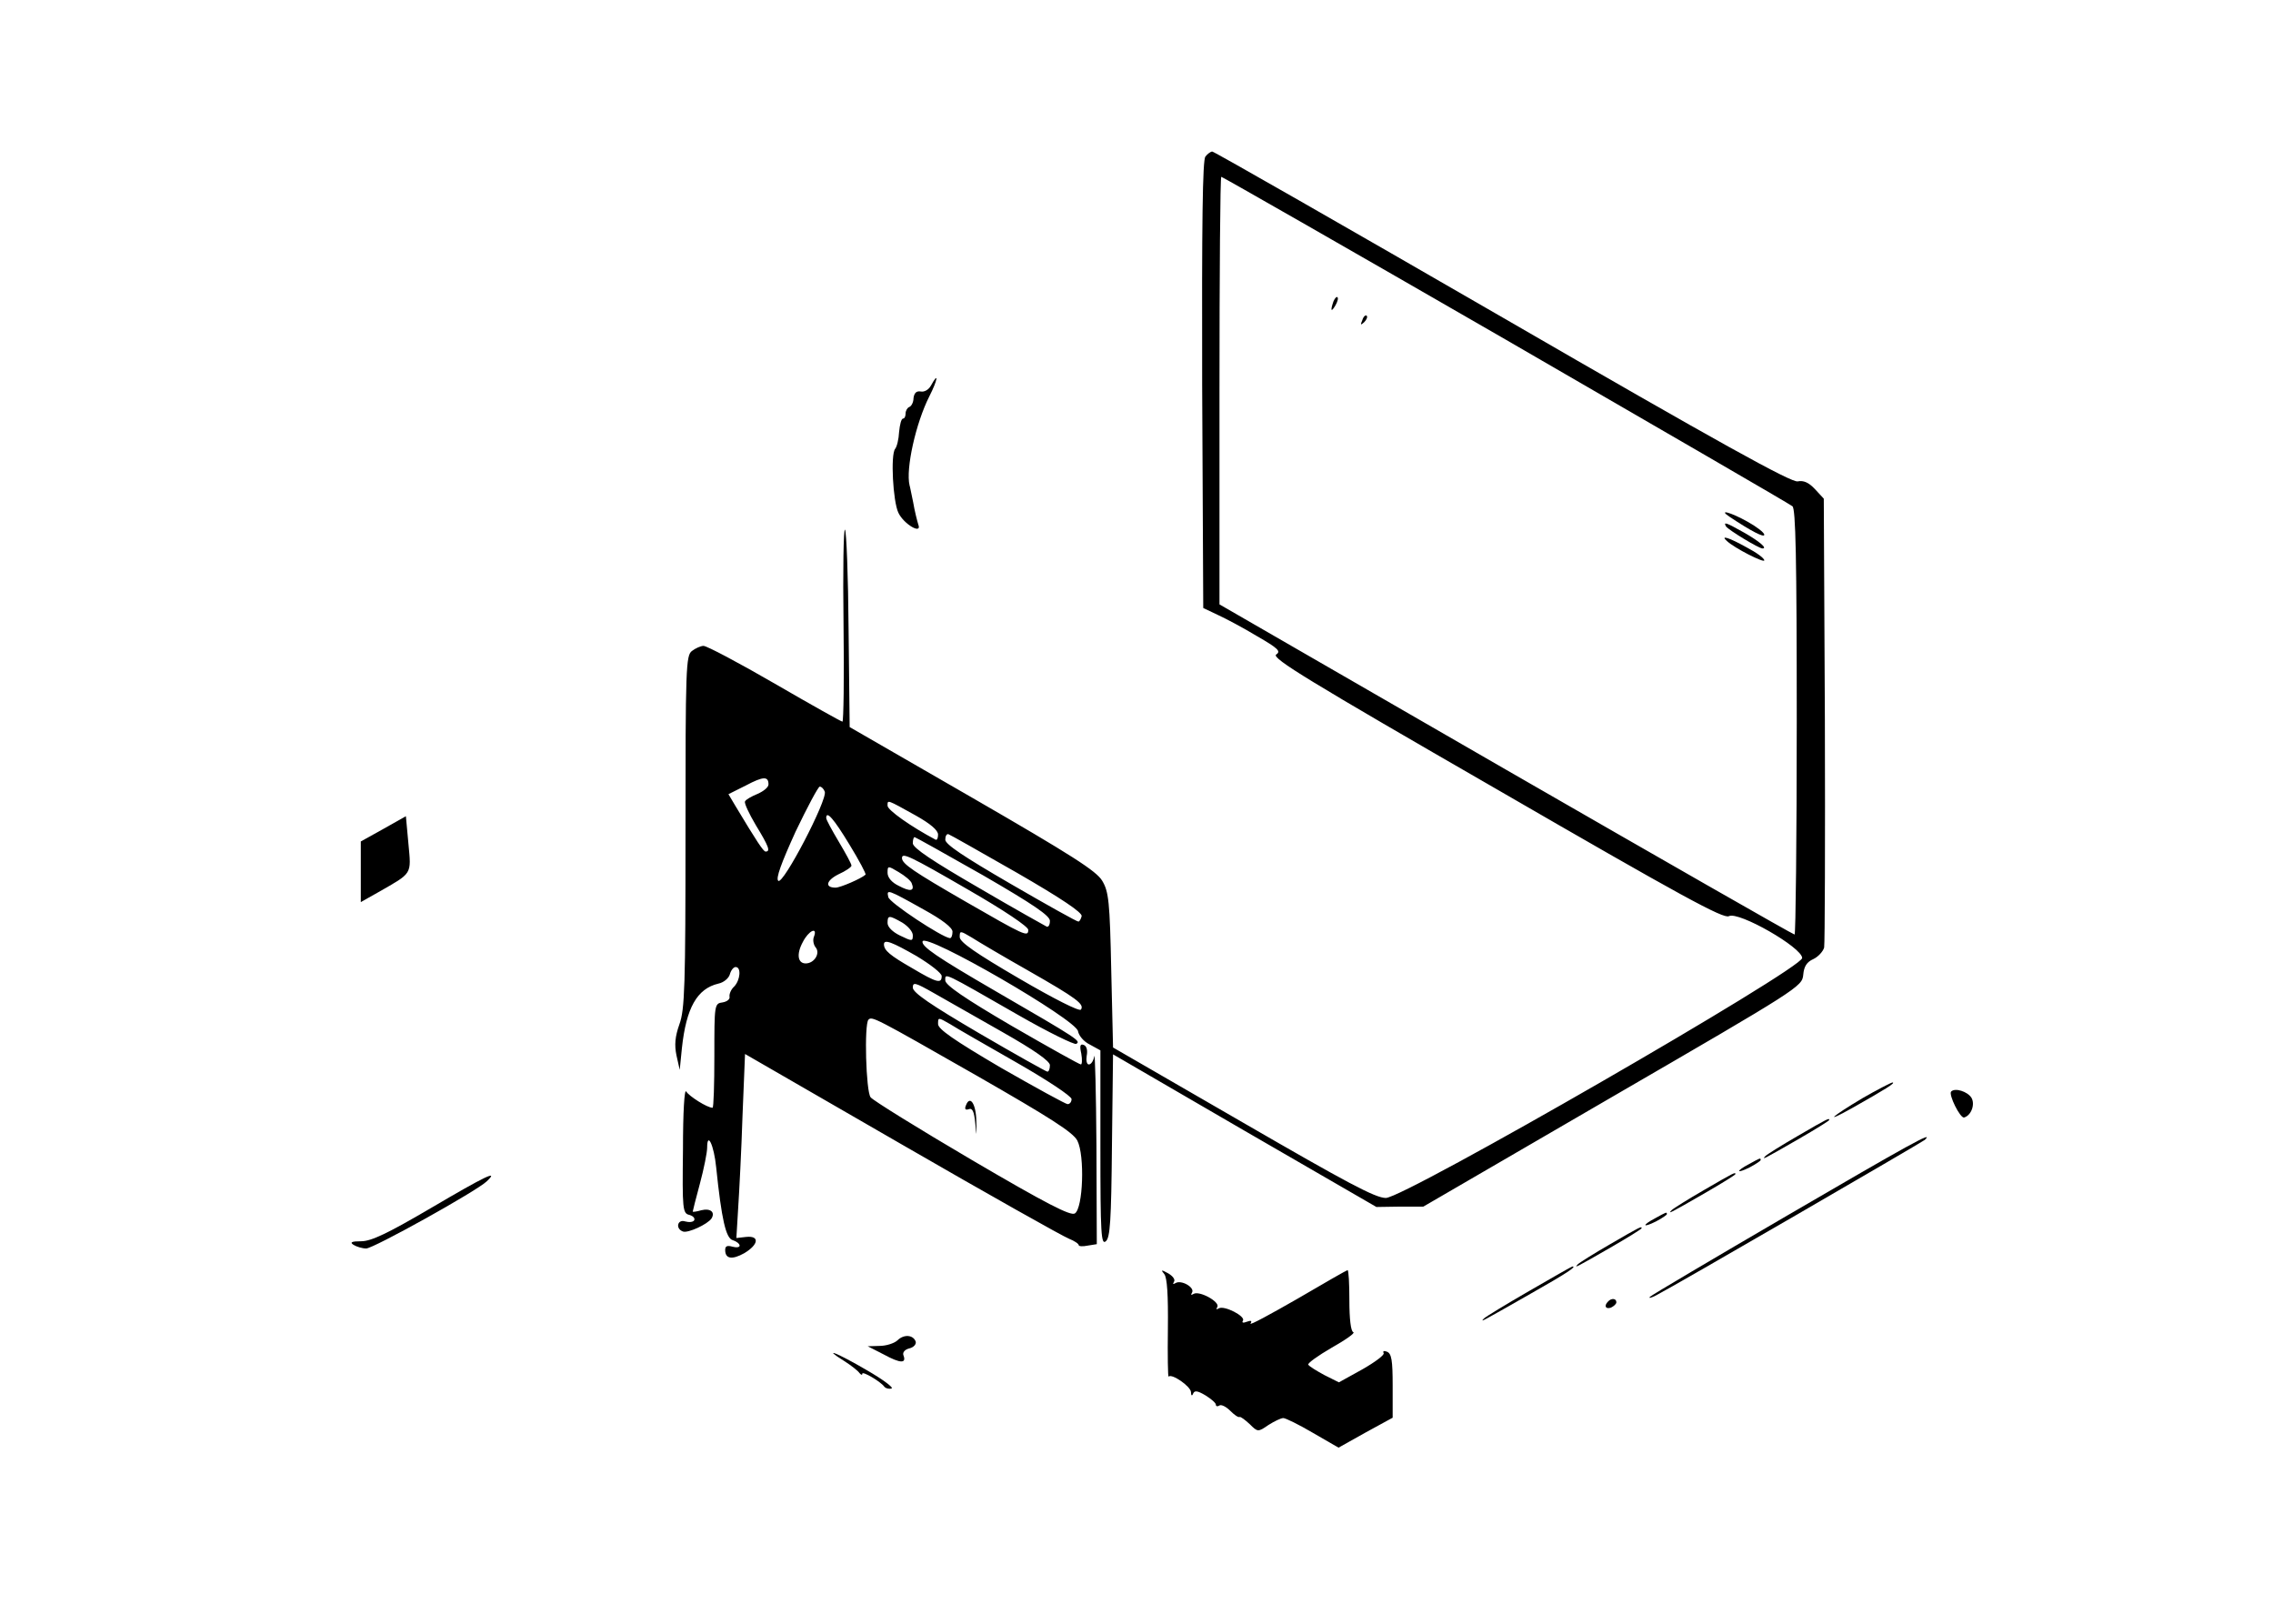 <?xml version="1.0" standalone="no"?>
<!DOCTYPE svg PUBLIC "-//W3C//DTD SVG 20010904//EN"
 "http://www.w3.org/TR/2001/REC-SVG-20010904/DTD/svg10.dtd">
<svg version="1.0" xmlns="http://www.w3.org/2000/svg"
 width="630pt" height="450pt" viewBox="0 0 630 450"
 preserveAspectRatio="xMidYMid meet">

<g transform="translate(0,450) scale(0.1,-0.1)"
fill="#000000" stroke="none">
<path d="M3341 4066 c-8 -9 -10 -183 -9 -632 l3 -619 40 -19 c22 -10 71 -36
109 -59 59 -34 67 -42 53 -51 -13 -10 92 -74 611 -373 515 -298 629 -360 644
-352 27 14 203 -87 203 -116 0 -30 -1102 -665 -1154 -665 -29 0 -109 43 -396
209 l-360 208 -5 214 c-4 191 -7 218 -25 248 -16 27 -83 70 -360 230 l-340
196 -3 270 c-1 148 -6 273 -10 277 -4 4 -6 -114 -4 -262 2 -149 0 -270 -3
-270 -3 0 -87 47 -187 105 -100 58 -189 105 -198 105 -8 0 -23 -7 -32 -14 -17
-12 -18 -48 -18 -501 0 -428 -2 -493 -17 -534 -12 -34 -14 -57 -8 -86 l9 -40
6 60 c12 112 42 165 101 179 15 3 29 15 32 26 3 11 10 20 16 20 16 0 13 -36
-4 -54 -9 -8 -14 -21 -13 -28 2 -7 -7 -14 -19 -16 -23 -3 -23 -6 -23 -148 0
-79 -2 -144 -5 -144 -15 0 -65 32 -73 45 -5 9 -9 -57 -9 -161 -2 -166 -1 -177
18 -181 10 -3 16 -9 13 -15 -3 -5 -14 -6 -25 -3 -21 7 -28 -20 -6 -28 14 -5
68 20 79 36 11 18 -3 29 -28 23 -13 -4 -24 -5 -24 -4 0 2 9 37 20 78 11 41 20
86 20 99 0 47 19 7 25 -54 15 -145 27 -197 46 -202 10 -3 19 -10 19 -15 0 -5
-9 -6 -20 -3 -14 4 -20 2 -20 -9 0 -25 19 -28 53 -9 40 24 43 49 5 45 l-27 -3
5 83 c3 46 9 160 12 255 l7 172 435 -251 c239 -138 447 -255 463 -261 15 -6
27 -14 27 -18 0 -3 11 -4 25 -1 l25 4 -1 272 c-1 149 -4 261 -6 249 -2 -13 -9
-23 -15 -23 -6 0 -8 11 -6 24 3 15 0 27 -8 30 -10 4 -12 -2 -7 -24 3 -17 2
-30 -1 -30 -4 0 -90 48 -192 107 -130 76 -184 113 -184 126 0 21 -9 25 204
-97 82 -47 154 -82 159 -79 13 8 10 11 -225 147 -162 94 -204 123 -201 137 7
26 427 -217 431 -249 2 -12 16 -29 33 -37 l29 -16 0 -270 c0 -239 2 -270 15
-259 12 10 15 56 17 265 l3 253 365 -212 365 -211 65 1 65 0 525 305 c514 298
525 305 528 337 2 24 10 36 28 44 13 6 27 21 30 32 2 12 3 296 2 633 l-3 611
-25 27 c-17 18 -31 24 -47 21 -16 -5 -220 108 -818 454 -438 253 -800 460
-805 460 -4 0 -13 -6 -19 -14z m832 -507 c430 -249 788 -456 795 -462 9 -7 12
-139 12 -598 0 -324 -3 -589 -6 -589 -4 0 -364 206 -800 457 l-794 458 0 593
c0 325 2 592 5 592 3 0 358 -203 788 -451z m-2043 -1233 c0 -8 -14 -19 -30
-26 -17 -7 -33 -16 -35 -21 -3 -4 11 -34 30 -66 36 -59 41 -73 27 -73 -6 0
-24 27 -84 127 l-19 32 48 24 c49 26 63 26 63 3z m156 -20 c8 -22 -116 -260
-129 -247 -7 7 8 48 48 136 33 69 63 125 67 125 5 0 11 -6 14 -14z m252 -66
c41 -23 62 -41 62 -53 0 -10 -3 -16 -7 -14 -68 36 -133 82 -133 94 0 17 -3 18
78 -27z m-184 -80 c27 -44 47 -82 45 -84 -12 -11 -70 -36 -83 -36 -31 0 -26
20 8 37 20 9 36 20 36 24 0 5 -16 34 -35 66 -19 32 -35 61 -35 66 0 22 21 -2
64 -73z m465 -79 c123 -71 181 -110 179 -120 -2 -8 -6 -15 -9 -15 -3 -1 -87
46 -187 104 -131 76 -182 110 -182 123 0 10 4 17 9 15 4 -1 90 -50 190 -107z
m-94 -7 c140 -81 185 -112 185 -126 0 -11 -4 -18 -9 -16 -4 2 -90 50 -189 108
-126 73 -182 110 -182 123 0 9 2 17 5 17 2 0 88 -48 190 -106z m-41 -40 c99
-57 166 -102 166 -111 0 -21 -10 -16 -175 79 -142 82 -175 104 -175 120 0 16
20 7 184 -88z m-157 18 c9 -22 -4 -24 -36 -7 -19 9 -31 23 -31 36 0 20 1 20
31 2 17 -10 34 -24 36 -31z m32 -72 c53 -29 81 -51 81 -62 0 -10 -3 -18 -7
-18 -22 2 -169 99 -171 114 -5 22 -3 22 97 -34z m-58 -37 c16 -10 29 -25 29
-35 0 -17 -2 -17 -35 -1 -21 10 -35 24 -35 35 0 22 4 22 41 1z m-245 -39 c-4
-9 -1 -23 5 -30 13 -16 -4 -44 -28 -44 -22 0 -26 26 -8 59 16 32 42 44 31 15z
m594 -94 c135 -77 156 -93 146 -108 -4 -6 -75 30 -171 86 -120 70 -165 101
-165 115 0 18 1 18 33 -1 17 -11 88 -53 157 -92z m-309 40 c38 -23 69 -47 69
-55 0 -22 -13 -19 -82 22 -61 35 -78 49 -78 66 0 15 23 6 91 -33z m237 -210
c90 -51 132 -81 132 -92 0 -10 -3 -18 -7 -18 -3 0 -89 48 -190 107 -133 78
-183 112 -183 126 0 16 7 14 58 -15 32 -18 118 -67 190 -108z m-71 -121 c204
-117 267 -157 279 -180 21 -41 16 -188 -7 -202 -12 -7 -77 26 -285 148 -148
87 -274 165 -281 174 -13 17 -18 202 -6 215 10 10 16 7 300 -155z m111 36 c84
-48 152 -93 152 -101 0 -8 -5 -14 -11 -14 -5 0 -89 46 -185 101 -131 77 -174
107 -174 121 0 19 0 19 33 0 17 -11 101 -59 185 -107z"/>
<path d="M3696 3665 c-9 -26 -7 -32 5 -12 6 10 9 21 6 23 -2 3 -7 -2 -11 -11z"/>
<path d="M3776 3613 c-6 -14 -5 -15 5 -6 7 7 10 15 7 18 -3 3 -9 -2 -12 -12z"/>
<path d="M4795 3067 c57 -38 95 -58 95 -49 0 6 -21 22 -46 36 -48 27 -84 36
-49 13z"/>
<path d="M4784 3041 c7 -10 91 -61 101 -61 15 0 -9 20 -51 44 -50 28 -58 31
-50 17z"/>
<path d="M4786 3001 c21 -20 104 -62 104 -54 0 6 -22 22 -49 36 -48 27 -74 35
-55 18z"/>
<path d="M2677 1436 c-4 -10 -1 -13 8 -10 10 4 15 -6 18 -38 4 -41 4 -41 3 6
-1 48 -18 72 -29 42z"/>
<path d="M2580 3431 c-6 -11 -18 -18 -28 -16 -12 2 -18 -4 -20 -18 0 -12 -6
-23 -12 -25 -5 -2 -10 -10 -10 -18 0 -8 -3 -14 -7 -14 -5 0 -9 -17 -11 -37 -1
-20 -6 -41 -11 -47 -13 -16 -6 -146 9 -177 15 -32 67 -62 55 -32 -3 10 -10 37
-14 61 -5 23 -9 45 -10 47 -11 45 17 172 55 247 23 45 27 71 4 29z"/>
<path d="M1063 2203 l-63 -35 0 -84 0 -84 48 27 c96 55 92 48 84 135 l-7 76
-62 -35z"/>
<path d="M5163 1457 c-89 -53 -110 -73 -28 -27 92 52 121 70 110 70 -5 -1 -42
-20 -82 -43z"/>
<path d="M5408 1475 c-8 -8 25 -75 36 -72 20 6 31 37 20 55 -11 17 -45 28 -56
17z"/>
<path d="M4983 1352 c-45 -26 -85 -51 -90 -56 -10 -11 -9 -11 95 49 45 26 82
49 82 51 0 6 -1 6 -87 -44z"/>
<path d="M4953 1131 c-204 -119 -375 -220 -380 -225 -4 -5 3 -3 17 4 49 25
735 423 745 431 28 27 -44 -13 -382 -210z"/>
<path d="M4848 1274 c-38 -20 -36 -28 2 -9 17 9 30 18 30 20 0 7 -1 6 -32 -11z"/>
<path d="M1196 1153 c-121 -71 -167 -93 -195 -93 -27 0 -32 -3 -21 -10 8 -5
24 -10 35 -10 20 0 306 159 334 186 36 34 -5 14 -153 -73z"/>
<path d="M4723 1202 c-45 -26 -85 -51 -90 -56 -10 -11 -9 -11 95 49 45 26 82
49 82 51 0 6 -1 6 -87 -44z"/>
<path d="M4588 1124 c-38 -20 -36 -28 2 -9 17 9 30 18 30 20 0 7 -1 6 -32 -11z"/>
<path d="M4463 1052 c-45 -26 -85 -51 -90 -56 -10 -11 -9 -11 95 49 45 26 82
49 82 51 0 6 -1 6 -87 -44z"/>
<path d="M4238 922 c-64 -37 -120 -71 -125 -76 -10 -11 -14 -13 130 69 99 56
129 76 115 75 -2 0 -56 -31 -120 -68z"/>
<path d="M3227 969 c8 -10 11 -58 10 -151 -1 -75 0 -135 2 -133 9 9 61 -27 62
-43 0 -10 3 -12 6 -4 4 9 12 8 34 -5 16 -10 29 -21 29 -26 0 -4 4 -6 10 -2 5
3 18 -3 30 -15 11 -11 22 -19 26 -17 3 1 15 -8 28 -20 22 -22 23 -22 52 -2 16
10 34 19 41 19 6 0 43 -18 82 -41 l71 -41 75 42 75 41 0 89 c0 70 -3 89 -16
94 -8 3 -12 2 -9 -4 3 -5 -24 -25 -59 -45 l-65 -36 -40 20 c-22 12 -42 24 -45
29 -2 4 27 25 65 47 39 22 66 41 60 43 -7 2 -11 37 -11 88 0 46 -2 84 -5 84
-2 0 -65 -36 -140 -80 -75 -43 -132 -74 -129 -68 5 8 1 9 -10 5 -10 -4 -15 -3
-11 3 8 12 -52 43 -67 34 -7 -4 -8 -3 -4 4 8 14 -50 46 -66 36 -7 -4 -8 -3 -4
4 8 14 -30 36 -46 26 -7 -4 -8 -3 -4 4 4 6 -4 16 -16 23 -20 11 -21 10 -11 -2z"/>
<path d="M4457 893 c-12 -12 -7 -22 8 -17 8 4 15 10 15 15 0 11 -14 12 -23 2z"/>
<path d="M2487 785 c-9 -8 -31 -15 -49 -15 l-33 -1 45 -23 c46 -25 63 -25 54
-2 -3 8 4 16 16 19 13 3 20 12 18 19 -7 19 -33 21 -51 3z"/>
<path d="M2340 728 c19 -12 38 -27 42 -33 4 -5 8 -7 8 -2 0 8 51 -22 61 -36 4
-5 13 -7 20 -5 7 2 -24 25 -69 51 -82 48 -126 65 -62 25z"/>
</g>
</svg>
